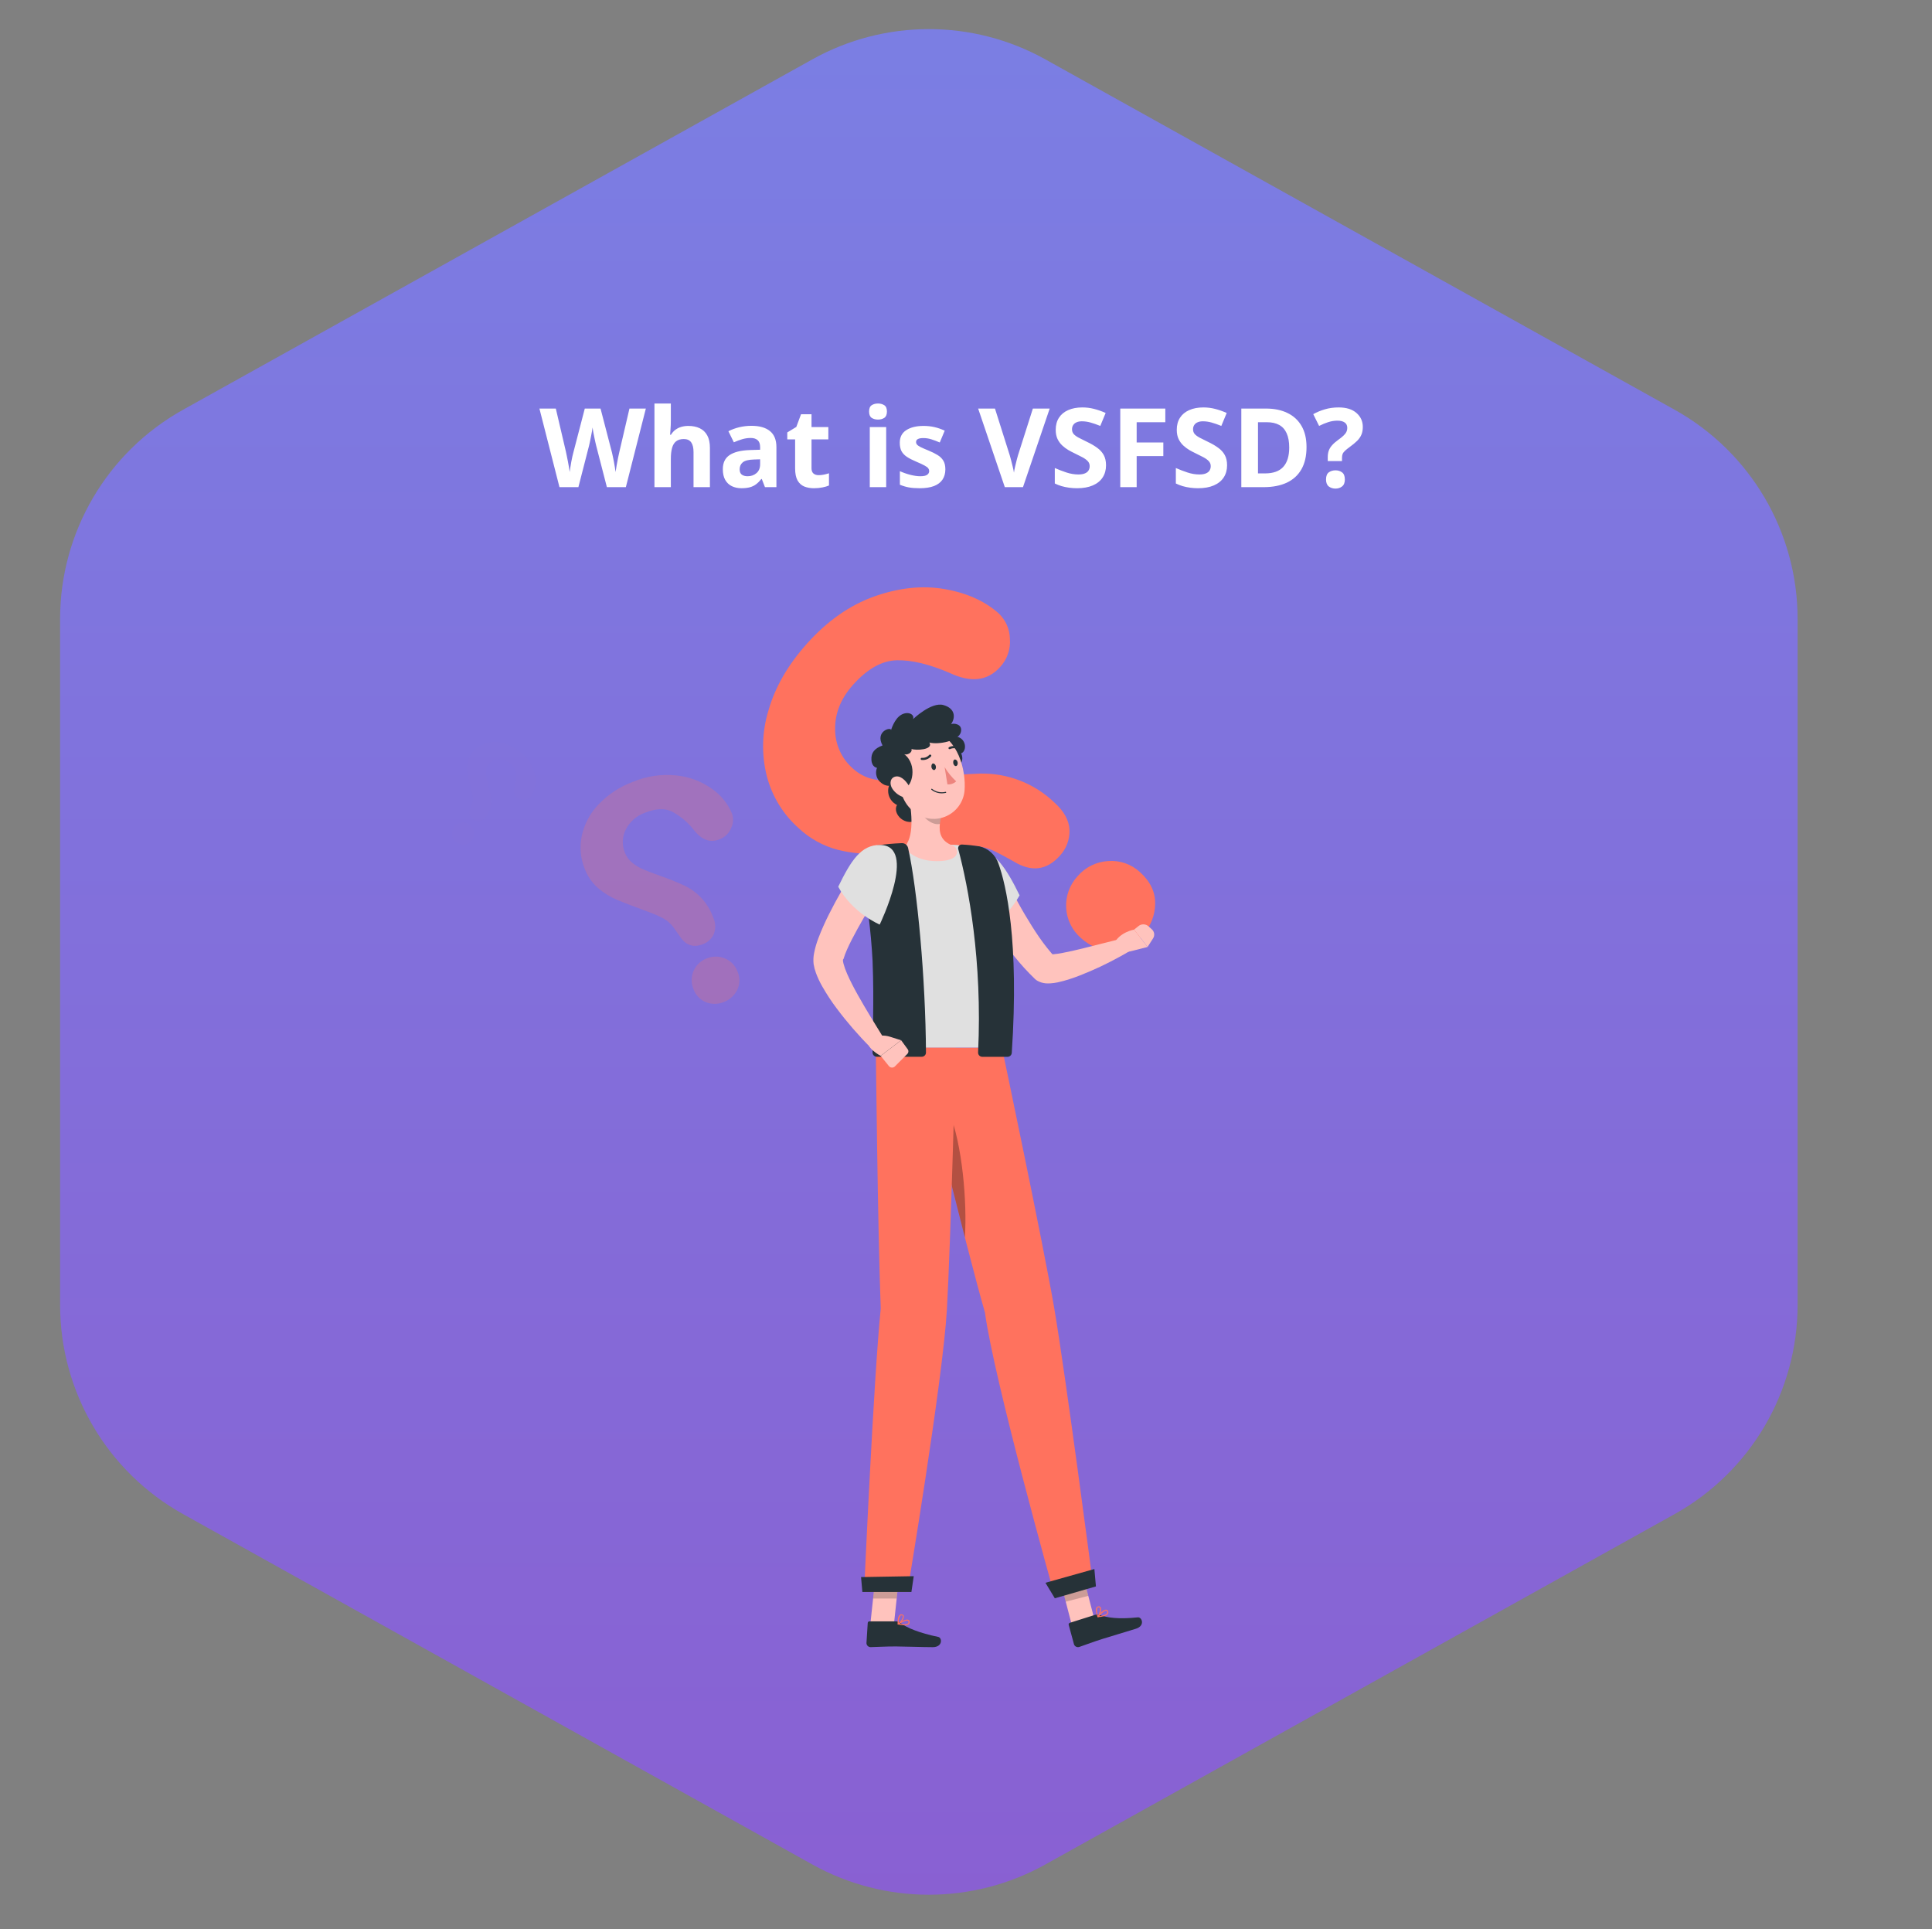 <svg width="702" height="701" viewBox="0 0 702 701" fill="none" xmlns="http://www.w3.org/2000/svg">
<rect x="0" y="0" width="702" height="701" fill="#808080" stroke="none"/>
<path d="M379.821 677.438C353.509 692.087 321.491 692.087 295.179 677.438L66.513 550.126C38.933 534.77 21.834 505.68 21.834 474.113L21.834 224.887C21.834 193.32 38.933 164.23 66.513 148.874L295.179 21.562C321.491 6.913 353.509 6.913 379.821 21.562L608.487 148.874C636.067 164.23 653.166 193.32 653.166 224.887V474.113C653.166 505.68 636.067 534.77 608.487 550.126L379.821 677.438Z" fill="url(#paint0_linear_510_293)" fill-opacity="0.8"/>
<path d="M234.672 148.445L227.406 177H220.512L216.645 162C216.566 161.714 216.462 161.277 216.332 160.691C216.202 160.105 216.065 159.467 215.922 158.777C215.779 158.074 215.648 157.417 215.531 156.805C215.427 156.18 215.355 155.685 215.316 155.32C215.277 155.685 215.199 156.173 215.082 156.785C214.978 157.397 214.854 158.048 214.711 158.738C214.581 159.428 214.451 160.073 214.32 160.672C214.19 161.271 214.086 161.727 214.008 162.039L210.16 177H203.285L196 148.445H201.957L205.609 164.031C205.714 164.5 205.831 165.06 205.961 165.711C206.104 166.362 206.241 167.046 206.371 167.762C206.514 168.465 206.638 169.148 206.742 169.812C206.859 170.464 206.944 171.03 206.996 171.512C207.061 171.017 207.146 170.444 207.25 169.793C207.354 169.129 207.465 168.458 207.582 167.781C207.712 167.091 207.842 166.453 207.973 165.867C208.103 165.281 208.22 164.806 208.324 164.441L212.484 148.445H218.207L222.367 164.441C222.458 164.793 222.562 165.268 222.68 165.867C222.81 166.453 222.94 167.091 223.07 167.781C223.201 168.471 223.318 169.148 223.422 169.812C223.539 170.464 223.624 171.03 223.676 171.512C223.767 170.861 223.891 170.073 224.047 169.148C224.216 168.211 224.392 167.28 224.574 166.355C224.77 165.431 224.939 164.656 225.082 164.031L228.715 148.445H234.672ZM243.754 146.609V152.801C243.754 153.882 243.715 154.91 243.637 155.887C243.572 156.863 243.52 157.553 243.48 157.957H243.793C244.262 157.202 244.815 156.59 245.453 156.121C246.104 155.652 246.82 155.307 247.602 155.086C248.383 154.865 249.223 154.754 250.121 154.754C251.697 154.754 253.07 155.034 254.242 155.594C255.414 156.141 256.326 157.007 256.977 158.191C257.628 159.363 257.953 160.887 257.953 162.762V177H251.996V164.246C251.996 162.684 251.71 161.505 251.137 160.711C250.564 159.917 249.678 159.52 248.48 159.52C247.283 159.52 246.339 159.799 245.648 160.359C244.958 160.906 244.47 161.72 244.184 162.801C243.897 163.868 243.754 165.177 243.754 166.727V177H237.797V146.609H243.754ZM273.031 154.715C275.961 154.715 278.207 155.353 279.77 156.629C281.332 157.905 282.113 159.845 282.113 162.449V177H277.953L276.801 174.031H276.645C276.02 174.812 275.382 175.451 274.73 175.945C274.079 176.44 273.331 176.805 272.484 177.039C271.638 177.273 270.609 177.391 269.398 177.391C268.109 177.391 266.951 177.143 265.922 176.648C264.906 176.154 264.105 175.398 263.52 174.383C262.934 173.354 262.641 172.052 262.641 170.477C262.641 168.159 263.454 166.453 265.082 165.359C266.71 164.253 269.151 163.641 272.406 163.523L276.195 163.406V162.449C276.195 161.303 275.896 160.464 275.297 159.93C274.698 159.396 273.865 159.129 272.797 159.129C271.742 159.129 270.707 159.279 269.691 159.578C268.676 159.878 267.66 160.255 266.645 160.711L264.672 156.688C265.831 156.076 267.126 155.594 268.559 155.242C270.004 154.891 271.495 154.715 273.031 154.715ZM276.195 166.883L273.891 166.961C271.964 167.013 270.622 167.358 269.867 167.996C269.125 168.634 268.754 169.474 268.754 170.516C268.754 171.427 269.021 172.078 269.555 172.469C270.089 172.846 270.785 173.035 271.645 173.035C272.921 173.035 273.995 172.658 274.867 171.902C275.753 171.147 276.195 170.073 276.195 168.68V166.883ZM297.465 172.645C298.116 172.645 298.747 172.579 299.359 172.449C299.984 172.319 300.603 172.156 301.215 171.961V176.395C300.577 176.681 299.783 176.915 298.832 177.098C297.895 177.293 296.866 177.391 295.746 177.391C294.444 177.391 293.272 177.182 292.23 176.766C291.202 176.336 290.388 175.6 289.789 174.559C289.203 173.504 288.91 172.039 288.91 170.164V159.637H286.059V157.117L289.34 155.125L291.059 150.516H294.867V155.164H300.98V159.637H294.867V170.164C294.867 170.997 295.102 171.622 295.57 172.039C296.052 172.443 296.684 172.645 297.465 172.645ZM321.996 155.164V177H316.039V155.164H321.996ZM319.027 146.609C319.913 146.609 320.674 146.818 321.312 147.234C321.951 147.638 322.27 148.4 322.27 149.52C322.27 150.626 321.951 151.395 321.312 151.824C320.674 152.241 319.913 152.449 319.027 152.449C318.129 152.449 317.361 152.241 316.723 151.824C316.098 151.395 315.785 150.626 315.785 149.52C315.785 148.4 316.098 147.638 316.723 147.234C317.361 146.818 318.129 146.609 319.027 146.609ZM343.5 170.516C343.5 172 343.148 173.257 342.445 174.285C341.755 175.301 340.72 176.076 339.34 176.609C337.96 177.13 336.241 177.391 334.184 177.391C332.66 177.391 331.352 177.293 330.258 177.098C329.177 176.902 328.083 176.577 326.977 176.121V171.199C328.161 171.733 329.431 172.176 330.785 172.527C332.152 172.866 333.35 173.035 334.379 173.035C335.538 173.035 336.365 172.866 336.859 172.527C337.367 172.176 337.621 171.72 337.621 171.16C337.621 170.796 337.517 170.47 337.309 170.184C337.113 169.884 336.684 169.552 336.02 169.188C335.355 168.81 334.314 168.322 332.895 167.723C331.527 167.15 330.401 166.57 329.516 165.984C328.643 165.398 327.992 164.708 327.562 163.914C327.146 163.107 326.938 162.085 326.938 160.848C326.938 158.829 327.719 157.312 329.281 156.297C330.857 155.268 332.96 154.754 335.59 154.754C336.944 154.754 338.233 154.891 339.457 155.164C340.694 155.438 341.964 155.874 343.266 156.473L341.469 160.77C340.388 160.301 339.366 159.917 338.402 159.617C337.452 159.318 336.482 159.168 335.492 159.168C334.62 159.168 333.962 159.285 333.52 159.52C333.077 159.754 332.855 160.112 332.855 160.594C332.855 160.945 332.966 161.258 333.188 161.531C333.422 161.805 333.865 162.111 334.516 162.449C335.18 162.775 336.15 163.198 337.426 163.719C338.663 164.227 339.737 164.76 340.648 165.32C341.56 165.867 342.263 166.551 342.758 167.371C343.253 168.178 343.5 169.227 343.5 170.516ZM381.41 148.445L371.703 177H365.102L355.414 148.445H361.527L366.898 165.438C366.99 165.724 367.139 166.264 367.348 167.059C367.556 167.84 367.764 168.673 367.973 169.559C368.194 170.431 368.344 171.154 368.422 171.727C368.5 171.154 368.637 170.431 368.832 169.559C369.04 168.686 369.242 167.859 369.438 167.078C369.646 166.284 369.796 165.737 369.887 165.438L375.297 148.445H381.41ZM401.879 169.07C401.879 170.763 401.469 172.234 400.648 173.484C399.828 174.734 398.63 175.698 397.055 176.375C395.492 177.052 393.591 177.391 391.352 177.391C390.362 177.391 389.392 177.326 388.441 177.195C387.504 177.065 386.599 176.876 385.727 176.629C384.867 176.368 384.047 176.049 383.266 175.672V170.047C384.62 170.646 386.026 171.186 387.484 171.668C388.943 172.15 390.388 172.391 391.82 172.391C392.81 172.391 393.604 172.26 394.203 172C394.815 171.74 395.258 171.382 395.531 170.926C395.805 170.47 395.941 169.949 395.941 169.363C395.941 168.647 395.701 168.035 395.219 167.527C394.737 167.02 394.073 166.544 393.227 166.102C392.393 165.659 391.449 165.184 390.395 164.676C389.73 164.363 389.008 163.986 388.227 163.543C387.445 163.087 386.703 162.534 386 161.883C385.297 161.232 384.717 160.444 384.262 159.52C383.819 158.582 383.598 157.462 383.598 156.16C383.598 154.454 383.988 152.996 384.77 151.785C385.551 150.574 386.664 149.65 388.109 149.012C389.568 148.361 391.286 148.035 393.266 148.035C394.75 148.035 396.163 148.211 397.504 148.562C398.858 148.901 400.271 149.396 401.742 150.047L399.789 154.754C398.474 154.22 397.296 153.81 396.254 153.523C395.212 153.224 394.151 153.074 393.07 153.074C392.315 153.074 391.671 153.198 391.137 153.445C390.603 153.68 390.199 154.018 389.926 154.461C389.652 154.891 389.516 155.392 389.516 155.965C389.516 156.642 389.711 157.215 390.102 157.684C390.505 158.139 391.104 158.582 391.898 159.012C392.706 159.441 393.708 159.943 394.906 160.516C396.365 161.206 397.608 161.928 398.637 162.684C399.678 163.426 400.479 164.305 401.039 165.32C401.599 166.323 401.879 167.573 401.879 169.07ZM413.012 177H407.055V148.445H423.422V153.406H413.012V160.77H422.699V165.711H413.012V177ZM445.863 169.07C445.863 170.763 445.453 172.234 444.633 173.484C443.812 174.734 442.615 175.698 441.039 176.375C439.477 177.052 437.576 177.391 435.336 177.391C434.346 177.391 433.376 177.326 432.426 177.195C431.488 177.065 430.583 176.876 429.711 176.629C428.852 176.368 428.031 176.049 427.25 175.672V170.047C428.604 170.646 430.01 171.186 431.469 171.668C432.927 172.15 434.372 172.391 435.805 172.391C436.794 172.391 437.589 172.26 438.188 172C438.799 171.74 439.242 171.382 439.516 170.926C439.789 170.47 439.926 169.949 439.926 169.363C439.926 168.647 439.685 168.035 439.203 167.527C438.721 167.02 438.057 166.544 437.211 166.102C436.378 165.659 435.434 165.184 434.379 164.676C433.715 164.363 432.992 163.986 432.211 163.543C431.43 163.087 430.688 162.534 429.984 161.883C429.281 161.232 428.702 160.444 428.246 159.52C427.803 158.582 427.582 157.462 427.582 156.16C427.582 154.454 427.973 152.996 428.754 151.785C429.535 150.574 430.648 149.65 432.094 149.012C433.552 148.361 435.271 148.035 437.25 148.035C438.734 148.035 440.147 148.211 441.488 148.562C442.842 148.901 444.255 149.396 445.727 150.047L443.773 154.754C442.458 154.22 441.28 153.81 440.238 153.523C439.197 153.224 438.135 153.074 437.055 153.074C436.299 153.074 435.655 153.198 435.121 153.445C434.587 153.68 434.184 154.018 433.91 154.461C433.637 154.891 433.5 155.392 433.5 155.965C433.5 156.642 433.695 157.215 434.086 157.684C434.49 158.139 435.089 158.582 435.883 159.012C436.69 159.441 437.693 159.943 438.891 160.516C440.349 161.206 441.592 161.928 442.621 162.684C443.663 163.426 444.464 164.305 445.023 165.32C445.583 166.323 445.863 167.573 445.863 169.07ZM474.73 162.449C474.73 165.665 474.112 168.354 472.875 170.516C471.651 172.664 469.874 174.285 467.543 175.379C465.212 176.46 462.406 177 459.125 177H451.039V148.445H460.004C462.999 148.445 465.596 148.979 467.797 150.047C469.997 151.102 471.703 152.671 472.914 154.754C474.125 156.824 474.73 159.389 474.73 162.449ZM468.441 162.605C468.441 160.496 468.129 158.764 467.504 157.41C466.892 156.043 465.98 155.034 464.77 154.383C463.572 153.732 462.087 153.406 460.316 153.406H457.094V172H459.691C462.647 172 464.841 171.212 466.273 169.637C467.719 168.061 468.441 165.717 468.441 162.605ZM482.445 167.527V166.082C482.445 165.197 482.569 164.415 482.816 163.738C483.064 163.048 483.461 162.397 484.008 161.785C484.555 161.16 485.277 160.522 486.176 159.871C486.983 159.298 487.628 158.784 488.109 158.328C488.604 157.872 488.962 157.423 489.184 156.98C489.418 156.525 489.535 156.01 489.535 155.438C489.535 154.591 489.223 153.947 488.598 153.504C487.973 153.061 487.1 152.84 485.98 152.84C484.861 152.84 483.747 153.016 482.641 153.367C481.547 153.719 480.434 154.181 479.301 154.754L477.172 150.477C478.474 149.747 479.887 149.161 481.41 148.719C482.934 148.263 484.6 148.035 486.41 148.035C489.197 148.035 491.352 148.706 492.875 150.047C494.411 151.375 495.18 153.068 495.18 155.125C495.18 156.219 495.004 157.169 494.652 157.977C494.314 158.771 493.793 159.513 493.09 160.203C492.4 160.88 491.534 161.596 490.492 162.352C489.711 162.924 489.112 163.406 488.695 163.797C488.279 164.188 487.992 164.578 487.836 164.969C487.693 165.346 487.621 165.809 487.621 166.355V167.527H482.445ZM481.82 174.207C481.82 172.983 482.152 172.124 482.816 171.629C483.493 171.134 484.307 170.887 485.258 170.887C486.182 170.887 486.977 171.134 487.641 171.629C488.318 172.124 488.656 172.983 488.656 174.207C488.656 175.379 488.318 176.225 487.641 176.746C486.977 177.267 486.182 177.527 485.258 177.527C484.307 177.527 483.493 177.267 482.816 176.746C482.152 176.225 481.82 175.379 481.82 174.207Z" fill="white"/>
<path d="M362.894 222.88C357.835 218.378 351.284 215.429 343.241 214.035C335.198 212.64 326.695 213.525 317.734 216.69C308.802 219.856 300.632 225.572 293.225 233.839C286.338 241.528 281.684 249.583 279.263 258.002C276.848 265.787 276.627 274.088 278.624 281.991C280.521 289.316 284.559 295.909 290.222 300.928C294.253 304.707 299.17 307.409 304.52 308.787C309.298 309.977 314.229 310.43 319.143 310.131C323.863 309.828 332.05 309.022 343.707 307.714C346.436 307.417 349.179 307.265 351.924 307.259C353.803 307.246 355.678 307.461 357.506 307.898C358.957 308.268 360.366 308.784 361.712 309.437C363.013 310.077 365.213 311.259 368.335 313.004C374.753 316.928 380.332 316.241 385.072 310.944C386.25 309.692 387.168 308.218 387.773 306.609C388.377 304.999 388.657 303.286 388.595 301.568C388.473 298.077 386.637 294.742 383.089 291.562C375.861 284.637 366.181 280.863 356.173 281.069C350.476 281.259 344.792 281.737 339.143 282.5C333.138 283.226 328.704 283.682 325.843 283.833C323.002 283.996 320.152 283.758 317.377 283.129C314.608 282.515 312.048 281.189 309.951 279.281C307.899 277.499 306.255 275.295 305.133 272.82C304.01 270.345 303.435 267.657 303.447 264.939C303.36 259.158 305.528 253.785 309.951 248.82C315.176 242.988 320.491 240.014 325.897 239.899C331.302 239.783 337.738 241.337 345.203 244.56C352.798 248.123 358.85 247.4 363.36 242.392C364.643 241.016 365.625 239.388 366.243 237.611C366.861 235.834 367.101 233.947 366.948 232.072C366.915 230.348 366.54 228.647 365.844 227.069C365.148 225.491 364.145 224.067 362.894 222.88V222.88ZM415.294 339.616C418.127 336.538 419.708 332.514 419.728 328.332C419.793 324.053 417.946 320.227 414.189 316.852C412.642 315.422 410.816 314.328 408.825 313.639C406.834 312.951 404.722 312.683 402.622 312.852C400.496 312.981 398.417 313.536 396.509 314.486C394.602 315.436 392.906 316.761 391.522 318.38C390.099 319.921 389 321.732 388.291 323.705C387.581 325.679 387.275 327.775 387.392 329.869C387.508 331.963 388.044 334.013 388.967 335.895C389.891 337.778 391.184 339.456 392.769 340.83C396.476 344.147 400.451 345.564 404.693 345.079C408.791 344.667 412.58 342.714 415.294 339.616Z" fill="#FF725E"/>
<g opacity="0.5">
<path opacity="0.5" d="M265.962 295.562C264.44 291.946 261.916 288.839 258.689 286.608C254.895 283.906 250.465 282.233 245.832 281.752C240.435 281.171 234.978 281.969 229.973 284.072C225.246 285.821 220.976 288.619 217.486 292.256C214.461 295.403 212.361 299.322 211.415 303.584C210.544 307.567 210.883 311.719 212.391 315.508C213.414 318.287 215.121 320.762 217.356 322.706C219.356 324.425 221.608 325.829 224.033 326.868C226.36 327.858 230.476 329.441 236.38 331.616C237.76 332.123 239.111 332.709 240.423 333.372C241.326 333.815 242.171 334.369 242.938 335.02C243.548 335.541 244.1 336.126 244.586 336.765C245.052 337.383 245.821 338.478 246.895 340.017C249.063 343.442 251.899 344.454 255.404 343.052C256.269 342.735 257.063 342.25 257.741 341.625C258.418 341 258.965 340.247 259.35 339.41C259.737 338.43 259.915 337.381 259.874 336.328C259.833 335.275 259.573 334.243 259.111 333.296C257.314 328.245 253.587 324.113 248.748 321.806C245.978 320.516 243.146 319.365 240.261 318.359C237.215 317.275 234.981 316.418 233.572 315.811C232.174 315.205 230.868 314.406 229.692 313.437C228.514 312.476 227.606 311.224 227.057 309.806C226.502 308.461 226.245 307.012 226.303 305.558C226.361 304.104 226.733 302.68 227.393 301.383C228.844 298.53 231.342 296.347 234.364 295.291C238.266 293.752 241.518 293.604 244.12 294.847C247.279 296.528 250.043 298.864 252.228 301.698C255.017 305.231 258.096 306.315 261.464 304.95C262.408 304.596 263.268 304.051 263.991 303.347C264.713 302.644 265.281 301.798 265.659 300.863C266.058 300.044 266.291 299.153 266.343 298.243C266.395 297.333 266.266 296.422 265.962 295.562V295.562ZM263.003 364.071C265.097 363.277 266.821 361.731 267.838 359.735C268.358 358.685 268.64 357.533 268.662 356.362C268.685 355.191 268.447 354.029 267.968 352.96C267.577 351.9 266.969 350.933 266.183 350.121C265.398 349.309 264.451 348.67 263.404 348.245C262.354 347.796 261.223 347.565 260.081 347.565C258.94 347.565 257.809 347.796 256.759 348.245C255.708 348.64 254.747 349.243 253.933 350.017C253.119 350.792 252.469 351.721 252.021 352.752C251.573 353.782 251.337 354.891 251.326 356.015C251.315 357.138 251.529 358.252 251.957 359.291C252.332 360.403 252.948 361.42 253.761 362.267C254.574 363.114 255.565 363.771 256.661 364.19C258.714 364.953 260.98 364.91 263.003 364.071V364.071Z" fill="#FF725E"/>
</g>
<g opacity="0.1">
<path opacity="0.1" d="M193.053 289.177C194.033 287.635 194.555 285.846 194.559 284.018C194.596 281.852 194.065 279.714 193.02 277.817C191.814 275.607 190.064 273.742 187.936 272.397C186.016 271.046 183.815 270.149 181.497 269.774C179.489 269.448 177.431 269.681 175.546 270.446C173.781 271.161 172.271 272.388 171.21 273.969C170.414 275.095 169.914 276.404 169.757 277.774C169.633 278.993 169.692 280.225 169.931 281.427C170.169 282.59 170.653 284.585 171.383 287.411C171.548 288.076 171.678 288.748 171.774 289.427C171.9 290.262 171.833 291.115 171.579 291.92C171.459 292.267 171.242 292.852 170.917 293.676C170.719 294.014 170.591 294.387 170.538 294.775C170.485 295.162 170.51 295.557 170.611 295.935C170.712 296.313 170.887 296.667 171.125 296.977C171.364 297.287 171.662 297.547 172.001 297.741C172.707 298.236 173.58 298.431 174.429 298.283C174.908 298.175 175.36 297.968 175.753 297.675C176.147 297.382 176.476 297.009 176.717 296.581C177.48 295.5 178.018 294.276 178.299 292.982C178.524 291.861 178.55 290.709 178.375 289.579C178.141 288.176 177.833 286.786 177.454 285.416C177.064 283.953 176.803 282.879 176.662 282.164C176.526 281.45 176.486 280.721 176.543 279.996C176.605 279.289 176.848 278.609 177.248 278.023C177.618 277.456 178.106 276.976 178.678 276.615C179.25 276.254 179.894 276.021 180.565 275.931C182.055 275.728 183.565 276.117 184.771 277.015C185.455 277.395 186.053 277.913 186.527 278.536C187.001 279.16 187.341 279.874 187.524 280.636C187.713 282.292 187.546 283.97 187.036 285.557C186.418 287.562 186.82 289.026 188.218 289.969C188.602 290.236 189.037 290.422 189.496 290.513C189.955 290.605 190.427 290.6 190.885 290.5C191.316 290.436 191.731 290.286 192.103 290.059C192.475 289.832 192.798 289.532 193.053 289.177ZM166.007 306.153C166.866 306.741 167.912 306.991 168.944 306.858C169.489 306.78 170.01 306.581 170.468 306.275C170.926 305.969 171.309 305.564 171.589 305.091C171.892 304.661 172.103 304.173 172.207 303.658C172.312 303.143 172.308 302.612 172.196 302.099C172.091 301.577 171.883 301.082 171.583 300.643C171.283 300.203 170.898 299.829 170.451 299.541C170.022 299.241 169.536 299.032 169.024 298.926C168.512 298.82 167.983 298.819 167.47 298.923C166.955 299.018 166.465 299.218 166.03 299.511C165.596 299.803 165.226 300.183 164.944 300.625C164.618 301.063 164.391 301.568 164.28 302.104C164.17 302.639 164.178 303.193 164.305 303.725C164.548 304.719 165.155 305.585 166.007 306.153V306.153Z" fill="#FF725E"/>
</g>
<path d="M389.604 591.028L397.799 588.903L392.91 570.161L384.715 572.286L389.604 591.028Z" fill="#FFC3BD"/>
<path d="M397.885 586.735L388.736 589.63C388.66 589.649 388.589 589.682 388.526 589.729C388.463 589.776 388.411 589.836 388.371 589.903C388.332 589.971 388.307 590.046 388.297 590.124C388.287 590.202 388.293 590.28 388.314 590.356L390.243 597.456C390.379 597.829 390.653 598.135 391.008 598.31C391.363 598.486 391.773 598.518 392.151 598.399C395.316 597.315 396.78 596.686 400.823 595.407C403.305 594.627 409.289 592.86 412.747 591.776C416.205 590.692 414.915 587.44 413.408 587.646C406.449 588.372 402.406 587.787 399.511 586.779C398.989 586.585 398.417 586.57 397.885 586.735V586.735Z" fill="#263238"/>
<path opacity="0.2" d="M384.715 572.297L392.91 570.172L395.425 579.83L387.23 581.955L384.715 572.297Z" fill="black"/>
<path d="M364.065 380.635C364.065 380.635 379.067 451.929 383.057 475.268C387.393 500.828 396.921 574.009 396.921 574.009L382.991 579.072C382.991 579.072 361.192 501.468 357.886 476.894C350.959 452.872 333.409 380.635 333.409 380.635H364.065Z" fill="#FF725E"/>
<path opacity="0.3" d="M344.802 403.908C349.669 415.593 351.436 436.872 350.591 449.599C346.732 434.574 342.45 417.415 339.133 403.973C340.206 400.277 341.68 396.396 344.802 403.908Z" fill="black"/>
<path d="M383.273 580.719L398.21 576.405L397.647 570.085L379.869 575.082L383.273 580.719Z" fill="#263238"/>
<path d="M401.246 587.191C400.507 587.402 399.747 587.537 398.98 587.592C398.942 587.598 398.902 587.593 398.867 587.575C398.832 587.557 398.803 587.529 398.785 587.494C398.765 587.464 398.754 587.428 398.754 587.391C398.754 587.355 398.765 587.319 398.785 587.288C398.991 587.028 400.78 584.784 401.896 584.849C402.025 584.854 402.15 584.892 402.26 584.958C402.37 585.024 402.461 585.117 402.525 585.229C402.635 585.385 402.703 585.567 402.72 585.758C402.737 585.948 402.703 586.139 402.623 586.313C402.287 586.764 401.797 587.076 401.246 587.191V587.191ZM399.403 587.191C400.964 587.006 402.016 586.627 402.276 586.107C402.326 585.994 402.345 585.87 402.33 585.748C402.314 585.625 402.266 585.509 402.189 585.413C402.159 585.358 402.115 585.311 402.062 585.277C402.009 585.243 401.948 585.223 401.886 585.218C401.3 585.196 400.151 586.291 399.403 587.169V587.191Z" fill="#FF725E"/>
<path d="M399.024 587.592H398.926C398.894 587.587 398.864 587.574 398.837 587.556C398.811 587.537 398.789 587.512 398.774 587.483C398.774 587.386 397.777 585.185 398.341 584.166C398.418 584.036 398.521 583.924 398.645 583.836C398.768 583.748 398.908 583.687 399.056 583.657C399.219 583.61 399.393 583.617 399.552 583.678C399.71 583.738 399.844 583.849 399.934 583.993C400.422 584.795 399.761 586.811 399.11 587.527C399.089 587.557 399.059 587.58 399.024 587.592ZM399.024 584.058C398.949 584.081 398.88 584.118 398.82 584.168C398.761 584.219 398.712 584.281 398.677 584.351C398.481 585.246 398.592 586.181 398.991 587.006C399.501 586.204 399.891 584.708 399.566 584.188C399.566 584.09 399.403 583.982 399.121 584.036L399.024 584.058Z" fill="#FF725E"/>
<path d="M352.455 319.573C353.181 321.329 353.875 322.89 354.623 324.494C355.371 326.098 356.173 327.67 356.986 329.242C358.634 332.375 360.368 335.464 362.276 338.478C366.072 344.741 370.663 350.487 375.934 355.572L376.129 355.768C376.406 356.017 376.712 356.231 377.04 356.407C377.943 356.894 378.935 357.193 379.956 357.285C380.541 357.327 381.127 357.327 381.712 357.285C382.587 357.229 383.456 357.109 384.314 356.927C385.853 356.602 387.219 356.201 388.563 355.778C391.23 354.933 393.712 353.903 396.151 352.862C398.59 351.822 400.996 350.694 403.359 349.469C405.723 348.245 408.042 347.02 410.34 345.632C410.873 345.307 411.273 344.802 411.467 344.208C411.661 343.615 411.637 342.972 411.399 342.394C411.161 341.817 410.725 341.343 410.17 341.059C409.614 340.774 408.975 340.697 408.368 340.841C403.338 342.055 398.319 343.41 393.376 344.613C390.915 345.231 388.455 345.773 386.091 346.228C384.978 346.454 383.852 346.617 382.72 346.716C382.294 346.741 381.867 346.741 381.441 346.716C381.278 346.716 381.213 346.716 381.257 346.716C381.642 346.727 382.017 346.843 382.341 347.052L383.425 347.887C381.327 345.566 379.383 343.111 377.604 340.537C375.783 337.903 374.059 335.117 372.4 332.321C370.742 329.524 369.148 326.586 367.642 323.649C366.135 320.711 364.639 317.687 363.306 314.857L363.241 314.716C362.601 313.279 361.416 312.154 359.948 311.59C358.479 311.026 356.846 311.069 355.409 311.708C353.971 312.348 352.847 313.533 352.283 315.001C351.719 316.47 351.761 318.103 352.401 319.54L352.455 319.573Z" fill="#FFC3BD"/>
<path d="M354.124 308.104C361.105 308.299 365.897 315.876 370.471 325.318C366.965 331.379 361.94 336.423 355.891 339.952C355.891 339.952 337.55 307.638 354.124 308.104Z" fill="#E0E0E0"/>
<path d="M410.687 345.676L416.975 344.071L412.075 337.773C412.075 337.773 406.655 338.63 404.595 343.193L406.828 344.787C407.37 345.203 407.995 345.498 408.661 345.652C409.327 345.805 410.018 345.813 410.687 345.676V345.676Z" fill="#FFC3BD"/>
<path d="M418.503 337.632L417.289 336.548C416.792 336.113 416.158 335.867 415.498 335.853C414.838 335.839 414.194 336.058 413.679 336.472L412.075 337.762L416.975 344.06L418.98 340.938C419.312 340.422 419.447 339.804 419.359 339.196C419.272 338.589 418.968 338.033 418.503 337.632V337.632Z" fill="#FFC3BD"/>
<path d="M316.249 590.052H324.824L326.873 570.952H318.298L316.249 590.052Z" fill="#FFC3BD"/>
<path d="M325.572 589.098H315.935C315.776 589.09 315.62 589.144 315.5 589.249C315.38 589.355 315.307 589.503 315.296 589.662L314.83 596.99C314.838 597.384 315.001 597.759 315.282 598.034C315.564 598.31 315.942 598.464 316.336 598.464C319.686 598.399 321.29 598.215 325.529 598.215C328.13 598.215 335.285 598.475 338.916 598.475C342.547 598.475 342.417 595.05 340.889 594.746C334.049 593.348 329.474 591.429 327.046 589.608C326.624 589.281 326.106 589.102 325.572 589.098V589.098Z" fill="#263238"/>
<path opacity="0.2" d="M318.298 570.952H326.873L325.81 580.806H317.236L318.298 570.952Z" fill="black"/>
<path d="M347.306 380.634C347.306 380.634 345.409 452.309 344.054 475.929C342.537 501.793 329.691 578.421 329.691 578.421H313.973C313.973 578.421 317.42 500.818 320.022 475.441C318.938 447.647 318.222 380.613 318.222 380.613L347.306 380.634Z" fill="#FF725E"/>
<path d="M313.344 578.421H331.165L332.011 572.687L312.867 573.012L313.344 578.421Z" fill="#263238"/>
<path d="M328.607 590.529C327.836 590.513 327.07 590.414 326.32 590.237C326.283 590.23 326.25 590.211 326.224 590.184C326.199 590.157 326.183 590.122 326.179 590.085C326.168 590.049 326.17 590.01 326.184 589.975C326.198 589.939 326.223 589.91 326.255 589.89C326.526 589.716 328.954 588.112 330.005 588.513C330.123 588.556 330.227 588.629 330.309 588.724C330.39 588.819 330.446 588.933 330.471 589.055C330.539 589.241 330.552 589.442 330.508 589.634C330.463 589.827 330.364 590.002 330.222 590.139C329.748 590.458 329.175 590.596 328.607 590.529ZM326.873 589.966C328.412 590.258 329.539 590.204 329.94 589.825C330.023 589.734 330.08 589.623 330.105 589.503C330.129 589.382 330.121 589.258 330.081 589.142C330.071 589.082 330.046 589.026 330.008 588.978C329.97 588.931 329.921 588.894 329.864 588.871C329.301 588.654 327.87 589.348 326.873 589.966V589.966Z" fill="#FF725E"/>
<path d="M326.374 590.248H326.276C326.247 590.23 326.222 590.207 326.204 590.179C326.185 590.15 326.173 590.118 326.168 590.085C326.168 589.987 325.973 587.613 326.84 586.833C326.951 586.727 327.085 586.648 327.232 586.603C327.379 586.558 327.534 586.547 327.685 586.573C327.853 586.575 328.015 586.633 328.146 586.736C328.278 586.84 328.371 586.985 328.412 587.147C328.607 588.047 327.328 589.771 326.471 590.258L326.374 590.248ZM327.588 586.898C327.508 586.896 327.428 586.91 327.353 586.94C327.278 586.969 327.211 587.014 327.154 587.071C326.68 587.859 326.481 588.782 326.591 589.695C327.339 589.088 328.195 587.776 328.065 587.191C328.065 587.071 327.967 586.941 327.675 586.909L327.588 586.898Z" fill="#FF725E"/>
<path d="M360.455 313.622C359.992 312.218 359.16 310.965 358.046 309.994C356.932 309.023 355.578 308.371 354.124 308.104C352.006 307.61 349.859 307.248 347.696 307.02C341.197 306.661 334.683 306.661 328.184 307.02C324.78 307.172 321.312 307.573 318.547 307.963H318.45C317.74 308.046 317.054 308.272 316.434 308.628C315.814 308.985 315.273 309.463 314.844 310.035C314.415 310.607 314.107 311.26 313.939 311.955C313.77 312.65 313.745 313.372 313.864 314.077C316.028 325.123 317.444 336.303 318.103 347.54C318.775 363.865 317.864 376.678 318.19 380.613H364.064C366.85 340.798 363.251 322.695 360.455 313.622Z" fill="#E0E0E0"/>
<path d="M325.073 282.728C324.273 283.305 323.636 284.081 323.226 284.979C322.815 285.877 322.645 286.865 322.731 287.849C322.818 288.832 323.158 289.776 323.718 290.589C324.279 291.401 325.041 292.054 325.93 292.484C324.076 295.551 329.008 300.971 333.973 297.568C338.938 294.164 331.924 279.833 325.073 282.728Z" fill="#263238"/>
<path d="M345.604 279.432C346.285 279.452 346.96 279.295 347.562 278.976C348.165 278.657 348.674 278.188 349.04 277.613C349.406 277.038 349.616 276.378 349.651 275.698C349.685 275.017 349.542 274.339 349.236 273.73C351.545 272.831 351.133 267.79 346.97 267.573C342.808 267.356 340.661 278.164 345.604 279.432Z" fill="#263238"/>
<path d="M346.959 311.28C347.269 310.995 347.5 310.635 347.629 310.234C347.758 309.833 347.78 309.405 347.694 308.993C347.608 308.581 347.416 308.198 347.137 307.883C346.858 307.567 346.501 307.33 346.103 307.193C341.919 305.654 341.16 302.619 341.496 299.313C341.592 298.383 341.744 297.46 341.951 296.549L334.851 290.879L329.626 286.717C330.927 292.137 332.379 301.578 329.626 306.359C329.317 306.859 329.198 307.453 329.29 308.034C329.381 308.614 329.677 309.143 330.125 309.524C331.924 311.118 335.61 313.177 341.68 312.852C344.466 312.711 346.016 312.071 346.959 311.28Z" fill="#FFC3BD"/>
<path d="M362.807 313.817C362.29 312.256 361.379 310.855 360.161 309.75C358.944 308.645 357.462 307.872 355.859 307.508C353.801 307.181 351.728 306.964 349.647 306.857C349.43 306.826 349.209 306.85 349.003 306.925C348.797 307.001 348.613 307.127 348.468 307.291C348.323 307.456 348.221 307.654 348.171 307.868C348.122 308.082 348.126 308.304 348.184 308.516C351.815 322.001 356.997 348.982 355.393 382.401C355.385 382.609 355.42 382.817 355.496 383.011C355.571 383.205 355.686 383.381 355.832 383.529C355.978 383.677 356.153 383.794 356.346 383.872C356.539 383.951 356.745 383.989 356.954 383.984H366.059C366.454 383.991 366.837 383.846 367.129 383.58C367.421 383.314 367.601 382.947 367.631 382.553C370.373 341.719 365.528 321.372 362.807 313.817Z" fill="#263238"/>
<path d="M318.797 307.15C321.711 306.733 324.646 306.465 327.588 306.348V306.348C328.121 306.309 328.65 306.46 329.082 306.773C329.514 307.087 329.822 307.543 329.951 308.061C333.322 322.912 336.325 355.909 336.455 382.456C336.451 382.658 336.407 382.857 336.326 383.042C336.244 383.227 336.127 383.395 335.981 383.535C335.835 383.675 335.663 383.784 335.475 383.858C335.286 383.931 335.085 383.967 334.883 383.962H318.623C318.22 383.971 317.83 383.822 317.536 383.546C317.242 383.271 317.068 382.891 317.051 382.488C316.943 377.144 317.68 364.624 317.051 349.079C316.451 338.002 315.059 326.983 312.889 316.104C312.325 313.058 315.577 307.605 318.797 307.15Z" fill="#263238"/>
<path d="M313.084 311.866C309.604 317.112 306.439 322.37 303.447 327.887C301.973 330.651 300.52 333.459 299.209 336.407C298.558 337.882 297.919 339.388 297.323 340.982C296.665 342.706 296.158 344.483 295.805 346.293C295.538 347.613 295.479 348.966 295.632 350.304C295.809 351.387 296.088 352.45 296.466 353.48C297.085 355.159 297.842 356.784 298.732 358.337C300.327 361.153 302.105 363.861 304.054 366.445C307.804 371.449 311.904 376.18 316.325 380.602C316.836 381.114 317.517 381.42 318.239 381.463C318.961 381.506 319.673 381.281 320.24 380.833C320.808 380.385 321.191 379.744 321.316 379.031C321.442 378.319 321.301 377.586 320.921 376.971V376.906C317.767 371.822 314.58 366.64 311.696 361.502C310.266 358.944 308.9 356.342 307.805 353.827C306.71 351.312 305.908 348.559 306.472 348.483C306.817 347.33 307.237 346.2 307.729 345.101C308.271 343.865 308.889 342.586 309.539 341.318C310.862 338.77 312.282 336.18 313.767 333.632C316.737 328.516 319.902 323.356 323.035 318.359V318.294C323.888 316.974 324.181 315.37 323.85 313.834C323.52 312.298 322.593 310.957 321.274 310.104C319.954 309.252 318.35 308.958 316.814 309.289C315.278 309.619 313.936 310.546 313.084 311.866V311.866Z" fill="#FFC3BD"/>
<path d="M319.827 307.009C312.846 306.879 309.149 312.787 304.575 322.185C309.756 331.779 319.642 335.93 319.642 335.93C319.642 335.93 333.55 307.248 319.827 307.009Z" fill="#E0E0E0"/>
<path d="M323.404 376.689L327.425 377.968L319.978 383.626C319.978 383.626 313.886 380.461 315.794 377.588L317.03 377.036C319.041 376.148 321.308 376.025 323.404 376.689V376.689Z" fill="#FFC3BD"/>
<path d="M329.68 382.933L325.16 387.475C325.014 387.617 324.84 387.728 324.648 387.799C324.457 387.871 324.253 387.902 324.05 387.891C323.846 387.88 323.647 387.826 323.464 387.734C323.282 387.642 323.121 387.513 322.992 387.355L319.989 383.626L327.436 377.968L329.756 381.144C329.97 381.397 330.081 381.722 330.067 382.053C330.053 382.384 329.915 382.698 329.68 382.933V382.933Z" fill="#FFC3BD"/>
<path opacity="0.2" d="M341.951 296.592C341.744 297.503 341.592 298.426 341.496 299.356C338.808 300.039 334.992 296.96 334.634 294.348C334.588 293.202 334.661 292.054 334.851 290.923L341.951 296.592Z" fill="black"/>
<path d="M325.171 279.02C327.003 287.02 327.653 291.79 332.575 295.356C334.184 296.534 336.078 297.263 338.061 297.471C340.045 297.679 342.048 297.357 343.867 296.538C345.686 295.72 347.256 294.434 348.416 292.811C349.576 291.189 350.285 289.288 350.471 287.302C351.1 279.801 348 267.974 339.241 265.871C330.482 263.768 323.339 271.01 325.171 279.02Z" fill="#FFC3BD"/>
<path d="M328.878 286.023C331.198 286.142 333.669 277.958 328.553 274.012C329.366 274.457 331.588 273.644 331.198 272.115C332.704 272.744 339.295 272.473 337.702 269.795C341.051 270.663 348.357 269.21 349.138 266.012C349.918 262.815 346.146 262.706 345.561 263.129C347.219 260.809 347.187 257.405 342.786 256.17C338.385 254.934 331.75 261.297 331.75 261.297C332.444 259.617 330.005 258.262 327.479 259.703C324.954 261.145 323.772 265.243 323.772 265.243C323.772 264.007 317.875 265.665 320.672 270.847C317.778 271.931 316.455 273.47 316.639 276.148C316.824 278.825 318.656 278.977 318.656 278.977C318.268 279.941 318.214 281.007 318.503 282.005C318.792 283.003 319.407 283.876 320.249 284.484C323.252 286.901 325.875 284.061 328.878 286.023Z" fill="#263238"/>
<path d="M324.282 286.641C325.302 288.133 326.807 289.225 328.542 289.73C330.775 290.326 331.534 288.332 330.623 286.251C329.8 284.375 327.653 281.795 325.55 282.121C323.447 282.446 323.025 284.776 324.282 286.641Z" fill="#FFC3BD"/>
<path d="M338.428 278.695C338.536 279.345 338.992 279.833 339.436 279.779C339.88 279.725 340.162 279.14 340.054 278.478C339.946 277.817 339.49 277.394 339.046 277.394C338.601 277.394 338.374 278.034 338.428 278.695Z" fill="#263238"/>
<path d="M346.363 277.253C346.471 277.915 346.916 278.402 347.36 278.337C347.805 278.272 348.087 277.698 347.978 277.037C347.87 276.375 347.425 275.953 346.981 275.953C346.537 275.953 346.255 276.603 346.363 277.253Z" fill="#263238"/>
<path d="M343.23 278.728C344.385 280.635 345.797 282.375 347.425 283.898C347.004 284.295 346.502 284.596 345.954 284.783C345.407 284.97 344.825 285.038 344.249 284.982L343.23 278.728Z" fill="#ED847E"/>
<path d="M342.84 288.213C342.051 288.302 341.253 288.233 340.492 288.009C339.731 287.786 339.021 287.413 338.406 286.912C338.37 286.874 338.35 286.823 338.35 286.771C338.35 286.719 338.37 286.668 338.406 286.63C338.445 286.596 338.495 286.578 338.547 286.578C338.599 286.578 338.649 286.596 338.688 286.63C339.365 287.167 340.154 287.543 340.997 287.731C341.84 287.919 342.715 287.913 343.555 287.714C343.581 287.708 343.608 287.707 343.634 287.711C343.66 287.715 343.685 287.725 343.707 287.739C343.729 287.753 343.748 287.772 343.763 287.793C343.778 287.815 343.789 287.84 343.794 287.866C343.8 287.891 343.801 287.917 343.797 287.942C343.792 287.968 343.783 287.992 343.768 288.013C343.754 288.035 343.735 288.053 343.714 288.067C343.692 288.081 343.667 288.09 343.642 288.093C343.378 288.153 343.11 288.193 342.84 288.213V288.213Z" fill="#263238"/>
<path d="M338.103 274.186C338.168 274.203 338.228 274.237 338.276 274.283C338.314 274.319 338.344 274.362 338.365 274.409C338.385 274.457 338.396 274.508 338.396 274.56C338.396 274.611 338.385 274.663 338.365 274.71C338.344 274.758 338.314 274.801 338.276 274.836C337.854 275.308 337.324 275.671 336.732 275.894C336.139 276.116 335.501 276.192 334.873 276.115C334.821 276.11 334.77 276.094 334.725 276.069C334.679 276.043 334.639 276.008 334.607 275.966C334.576 275.925 334.553 275.877 334.541 275.826C334.529 275.775 334.527 275.722 334.537 275.671C334.546 275.619 334.565 275.569 334.594 275.525C334.622 275.48 334.659 275.442 334.702 275.411C334.745 275.381 334.794 275.36 334.846 275.349C334.898 275.337 334.951 275.336 335.003 275.346C335.5 275.389 336 275.314 336.462 275.125C336.924 274.937 337.334 274.641 337.659 274.262C337.719 274.209 337.792 274.175 337.87 274.161C337.949 274.148 338.029 274.156 338.103 274.186V274.186Z" fill="#263238"/>
<path d="M348.607 272.224C348.547 272.25 348.483 272.264 348.417 272.264C348.352 272.264 348.287 272.25 348.228 272.224C347.765 271.993 347.257 271.866 346.74 271.853C346.223 271.84 345.71 271.941 345.236 272.148C345.143 272.2 345.034 272.215 344.931 272.189C344.828 272.162 344.739 272.097 344.683 272.007C344.636 271.913 344.626 271.804 344.656 271.704C344.687 271.603 344.754 271.517 344.846 271.465C345.431 271.184 346.072 271.038 346.721 271.038C347.37 271.038 348.011 271.184 348.596 271.465C348.644 271.485 348.686 271.516 348.721 271.554C348.756 271.592 348.783 271.637 348.799 271.686C348.815 271.735 348.821 271.787 348.816 271.839C348.811 271.89 348.795 271.94 348.77 271.985C348.745 272.081 348.688 272.166 348.607 272.224V272.224Z" fill="#263238"/>
<defs>
<linearGradient id="paint0_linear_510_293" x1="337.5" y1="701" x2="337.5" y2="-2" gradientUnits="userSpaceOnUse">
<stop stop-color="#8B57E6"/>
<stop offset="1" stop-color="#797EFC"/>
</linearGradient>
</defs>
</svg>
